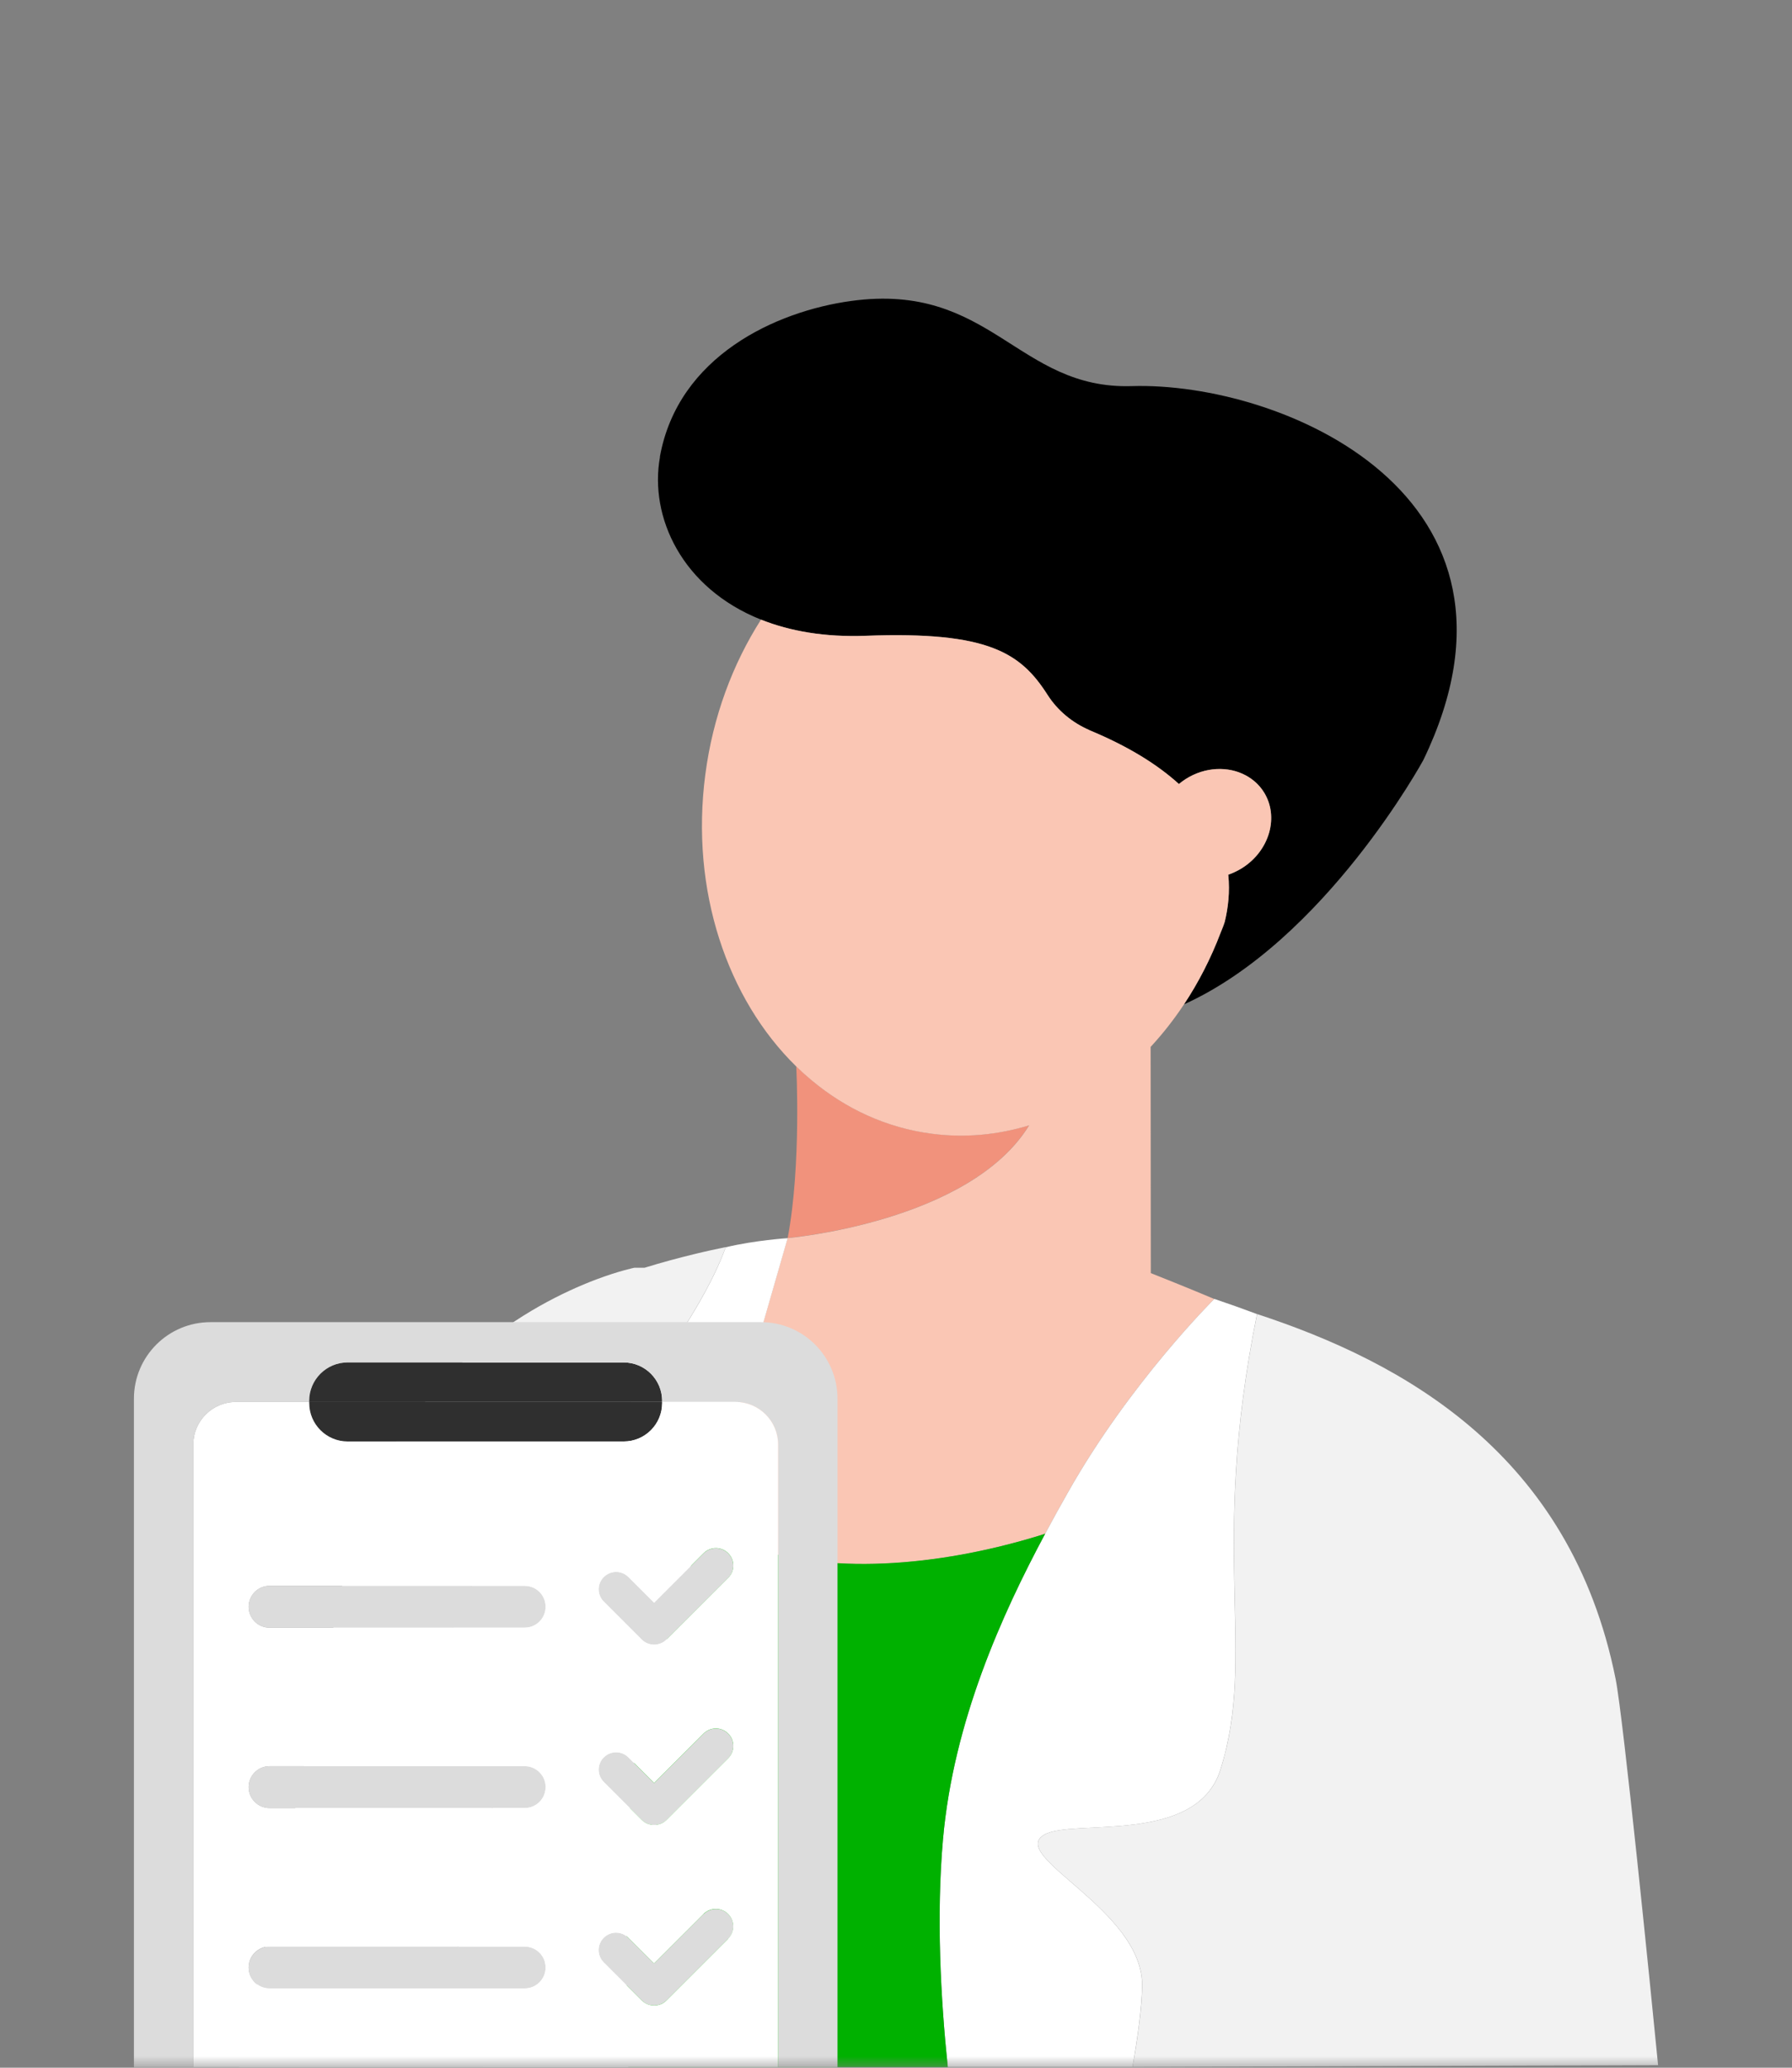 <svg width="78" height="90" viewBox="0 0 78 90" fill="none" xmlns="http://www.w3.org/2000/svg">
<rect x="0" y="0" width="78" height="90" fill="#808080" stroke="none"/>
<g clip-path="url(#clip0_1135_63460)">
<mask id="mask0_1135_63460" style="mask-type:alpha" maskUnits="userSpaceOnUse" x="0" y="0" width="78" height="90">
<rect width="78" height="90" fill="#D5EDD5"/>
</mask>
<g mask="url(#mask0_1135_63460)">
<path d="M28.722 19.886C29.51 15.493 33.789 13.544 37.047 13.1C43.135 12.265 44.279 16.959 49.261 16.806C55.797 16.607 67.507 21.572 61.953 33.083C61.953 33.083 57.683 40.933 51.536 43.716C52.167 42.763 52.705 41.717 53.133 40.59C53.209 40.425 53.273 40.268 53.306 40.132C53.455 39.526 53.539 38.827 53.463 38.073C53.616 38.023 53.768 37.955 53.916 37.87C53.967 37.84 54.018 37.815 54.069 37.781C55.264 37.018 55.683 35.536 55.005 34.468C54.806 34.155 54.535 33.917 54.221 33.748C53.463 33.341 52.455 33.371 51.608 33.909C51.502 33.977 51.408 34.049 51.315 34.125C50.4 33.295 49.138 32.494 47.409 31.778C47.409 31.778 47.414 31.778 47.418 31.778C46.681 31.456 46.037 30.935 45.596 30.244C44.427 28.414 43.016 27.474 37.691 27.673C35.895 27.741 34.374 27.47 33.124 26.97C29.676 25.597 28.256 22.492 28.727 19.89L28.722 19.886Z" fill="black"/>
<path d="M31.4 55.083C31.4 55.083 31.392 55.121 31.387 55.139C31.392 55.121 31.396 55.1 31.4 55.083Z" fill="white"/>
<path d="M34.658 46.415C34.87 46.622 35.086 46.817 35.31 47.004C36.802 48.253 38.577 49.084 40.547 49.342C42 49.533 43.436 49.393 44.796 48.978C42.203 53.206 34.285 53.884 34.285 53.884C34.887 50.727 34.658 46.41 34.658 46.41V46.415Z" fill="#F1927C"/>
<path d="M34.285 53.888C34.285 53.888 42.203 53.206 44.796 48.982C43.436 49.397 41.999 49.537 40.546 49.346C38.577 49.088 36.801 48.258 35.31 47.008C35.086 46.822 34.865 46.622 34.658 46.419C31.663 43.492 30.036 38.768 30.701 33.706C31.031 31.185 31.896 28.893 33.124 26.97C34.378 27.47 35.895 27.741 37.691 27.673C43.02 27.474 44.427 28.414 45.596 30.244C46.037 30.935 46.681 31.46 47.418 31.778H47.409C49.138 32.494 50.4 33.295 51.315 34.125C51.409 34.049 51.506 33.972 51.608 33.909C52.455 33.371 53.463 33.341 54.222 33.748C54.535 33.917 54.806 34.155 55.005 34.468C55.687 35.536 55.268 37.023 54.069 37.781C54.018 37.815 53.968 37.84 53.917 37.87C53.768 37.95 53.616 38.018 53.463 38.073C53.54 38.827 53.455 39.526 53.307 40.132C53.252 40.289 53.192 40.437 53.133 40.59C52.705 41.717 52.167 42.763 51.536 43.716C51.095 44.381 50.608 45 50.083 45.568L50.091 55.413C50.405 55.536 50.765 55.684 51.167 55.845C51.663 56.044 52.239 56.282 52.853 56.54C52.853 56.54 49.184 60.17 46.486 64.954C46.172 65.513 45.834 66.118 45.49 66.758C45.418 66.779 45.346 66.805 45.274 66.83C40.779 68.216 35.937 68.576 32.434 67.245C31.802 67.012 31.218 66.72 30.688 66.368L32.103 61.454L34.281 53.888H34.285Z" fill="#FAC6B4"/>
<path d="M19.716 72.342C20.343 75.451 25.541 75.553 25.117 76.51C24.282 78.396 20.876 78.082 20.05 79.942C19.195 81.874 20.143 86.195 21.008 89.97H10.408C12.721 79.569 15.377 66.69 15.377 66.69C17.797 59.607 23.198 56.735 25.943 55.693C26.96 55.311 27.612 55.18 27.612 55.18H28.057C28.82 54.943 29.574 54.744 30.273 54.574C30.506 54.519 30.73 54.464 30.951 54.417C31.171 54.371 31.379 54.324 31.586 54.282C30.552 57.192 27.244 61.586 24.969 63.81C20.618 68.067 19.326 70.38 19.72 72.338L19.716 72.342Z" fill="#F2F2F2"/>
<path d="M49.718 86.47C49.79 83.115 43.843 80.798 45.457 79.857C46.681 79.141 52.082 80.336 53.124 77.027C54.726 71.944 52.616 67.588 54.717 57.196C61.089 59.285 68.367 63.284 70.325 73.092C70.663 74.795 71.858 86.691 72.171 89.889L49.299 89.969C49.528 88.665 49.697 87.411 49.718 86.47Z" fill="#F2F2F2"/>
<path d="M53.12 77.027C52.078 80.336 46.676 79.141 45.452 79.857C43.842 80.798 49.786 83.115 49.714 86.47C49.692 87.411 49.523 88.665 49.294 89.969H41.254C40.944 86.996 40.749 83.399 41.046 80.052C41.499 74.93 43.617 70.262 45.494 66.754C45.837 66.114 46.172 65.508 46.49 64.949C49.188 60.166 52.857 56.536 52.857 56.536C53.497 56.752 54.111 56.972 54.713 57.196C52.611 67.588 54.721 71.944 53.12 77.027Z" fill="white"/>
<path d="M27.46 78.027C27.417 78.624 27.379 79.26 27.354 79.916C27.337 80.353 27.32 80.802 27.307 81.255C27.278 82.391 27.265 83.572 27.269 84.733C27.269 86.127 27.29 87.5 27.32 88.745C27.328 89.16 27.341 89.563 27.35 89.948C27.35 89.957 27.35 89.965 27.35 89.974H21.012C20.148 86.199 19.195 81.878 20.055 79.946C20.876 78.091 24.287 78.4 25.121 76.514C25.545 75.557 20.347 75.455 19.72 72.346C19.326 70.389 20.618 68.076 24.969 63.818C27.244 61.59 30.552 57.201 31.586 54.29C32.844 53.985 34.285 53.892 34.285 53.892L32.107 61.458L30.692 66.373C30.692 66.373 27.761 74.579 27.506 77.447C27.489 77.637 27.473 77.832 27.46 78.031V78.027Z" fill="white"/>
<path d="M41.258 89.97H27.35C27.35 89.97 27.35 89.953 27.35 89.944C27.337 89.559 27.329 89.156 27.32 88.741C27.291 87.496 27.274 86.123 27.27 84.729C27.27 83.568 27.278 82.391 27.308 81.251C27.32 80.798 27.333 80.349 27.354 79.912C27.384 79.256 27.418 78.62 27.46 78.023C27.473 77.824 27.49 77.629 27.507 77.438C27.761 74.57 30.693 66.364 30.693 66.364C31.222 66.716 31.807 67.008 32.438 67.241C35.941 68.567 40.784 68.211 45.279 66.826C45.351 66.805 45.423 66.779 45.495 66.754C43.618 70.257 41.5 74.93 41.046 80.052C40.75 83.395 40.945 86.996 41.254 89.97H41.258Z" fill="#00B100"/>
<path d="M27.35 79.912C27.379 79.256 27.413 78.62 27.456 78.023C27.413 78.62 27.375 79.256 27.35 79.912Z" fill="#00B100"/>
<path d="M27.307 81.255C27.277 82.391 27.265 83.573 27.269 84.733C27.269 83.573 27.277 82.395 27.307 81.255Z" fill="#00B100"/>
<path d="M27.308 81.255C27.32 80.802 27.333 80.353 27.354 79.916C27.337 80.353 27.32 80.802 27.308 81.255Z" fill="#00B100"/>
<path d="M28.82 60.976C28.82 60.052 28.07 59.302 27.146 59.302H15.127C14.204 59.302 13.454 60.052 13.454 60.976V61.022H28.815V60.976H28.82Z" fill="#2F2F2F"/>
<path d="M15.127 62.742H27.146C28.07 62.742 28.819 61.992 28.819 61.069V61.022H13.458V61.069C13.458 61.992 14.208 62.742 15.131 62.742H15.127Z" fill="#2F2F2F"/>
<path d="M27.934 71.368C28.082 71.516 28.277 71.588 28.472 71.588C28.667 71.588 28.861 71.516 29.01 71.368L31.696 68.682C31.992 68.385 31.992 67.906 31.696 67.61C31.399 67.313 30.92 67.313 30.624 67.61L28.472 69.762L27.353 68.644C27.057 68.347 26.578 68.347 26.282 68.644C25.985 68.94 25.985 69.419 26.282 69.715L27.938 71.372L27.934 71.368Z" fill="#DCDCDC"/>
<path d="M22.838 69.025H11.734C11.23 69.025 10.823 69.431 10.823 69.936C10.823 70.44 11.23 70.846 11.734 70.846H22.838C23.342 70.846 23.749 70.44 23.749 69.936C23.749 69.431 23.342 69.025 22.838 69.025Z" fill="#DCDCDC"/>
<path d="M27.934 79.218C28.082 79.366 28.277 79.438 28.472 79.438C28.667 79.438 28.861 79.366 29.01 79.218L31.696 76.532C31.992 76.235 31.992 75.757 31.696 75.46C31.399 75.163 30.92 75.163 30.624 75.46L28.472 77.612L27.353 76.494C27.057 76.197 26.578 76.197 26.282 76.494C25.985 76.79 25.985 77.269 26.282 77.566L27.938 79.222L27.934 79.218Z" fill="#DCDCDC"/>
<path d="M22.838 76.875H11.734C11.23 76.875 10.823 77.282 10.823 77.786C10.823 78.29 11.23 78.697 11.734 78.697H22.838C23.342 78.697 23.749 78.29 23.749 77.786C23.749 77.282 23.342 76.875 22.838 76.875Z" fill="#DCDCDC"/>
<path d="M30.62 83.31L28.468 85.462L27.349 84.344C27.053 84.047 26.574 84.047 26.278 84.344C25.981 84.64 25.981 85.119 26.278 85.416L27.934 87.072C28.078 87.216 28.269 87.292 28.472 87.292C28.675 87.292 28.866 87.212 29.01 87.072L31.696 84.386C31.992 84.09 31.992 83.611 31.696 83.314C31.399 83.018 30.921 83.018 30.624 83.314L30.62 83.31Z" fill="#DCDCDC"/>
<path d="M22.838 84.729H11.734C11.23 84.729 10.823 85.136 10.823 85.64C10.823 86.144 11.23 86.551 11.734 86.551H22.838C23.342 86.551 23.749 86.144 23.749 85.64C23.749 85.136 23.342 84.729 22.838 84.729Z" fill="#DCDCDC"/>
<path d="M8.413 62.873C8.413 61.852 9.239 61.022 10.264 61.022H13.458V60.975C13.458 60.052 14.208 59.302 15.132 59.302H27.151C28.074 59.302 28.824 60.052 28.824 60.975V61.022H32.018C33.039 61.022 33.87 61.852 33.87 62.873V89.974H36.454V60.882C36.454 59.039 34.963 57.548 33.12 57.548H9.163C7.32 57.548 5.829 59.039 5.829 60.882V89.974H8.413V62.873Z" fill="#DCDCDC"/>
<path d="M32.018 61.022H28.824V61.069C28.824 61.992 28.074 62.742 27.15 62.742H15.132C14.208 62.742 13.458 61.992 13.458 61.069V61.022H10.264C9.243 61.022 8.413 61.853 8.413 62.874V89.974H33.869V62.874C33.869 61.853 33.039 61.022 32.018 61.022ZM26.282 68.639C26.578 68.343 27.057 68.343 27.354 68.639L28.472 69.758L30.624 67.606C30.921 67.309 31.399 67.309 31.696 67.606C31.993 67.902 31.993 68.381 31.696 68.677L29.01 71.363C28.862 71.512 28.667 71.584 28.472 71.584C28.277 71.584 28.082 71.512 27.934 71.363L26.278 69.707C25.981 69.41 25.981 68.932 26.278 68.635L26.282 68.639ZM26.282 76.49C26.578 76.193 27.057 76.193 27.354 76.49L28.472 77.608L30.624 75.456C30.921 75.159 31.399 75.159 31.696 75.456C31.993 75.752 31.993 76.231 31.696 76.528L29.01 79.213C28.862 79.362 28.667 79.434 28.472 79.434C28.277 79.434 28.082 79.362 27.934 79.213L26.278 77.557C25.981 77.26 25.981 76.782 26.278 76.485L26.282 76.49ZM22.842 86.547H11.734C11.23 86.547 10.823 86.14 10.823 85.636C10.823 85.132 11.23 84.725 11.734 84.725H22.838C23.342 84.725 23.748 85.132 23.748 85.636C23.748 86.14 23.342 86.547 22.838 86.547H22.842ZM22.842 78.697H11.734C11.23 78.697 10.823 78.29 10.823 77.786C10.823 77.282 11.23 76.875 11.734 76.875H22.838C23.342 76.875 23.748 77.282 23.748 77.786C23.748 78.29 23.342 78.697 22.838 78.697H22.842ZM22.842 70.847H11.734C11.23 70.847 10.823 70.44 10.823 69.936C10.823 69.432 11.23 69.025 11.734 69.025H22.838C23.342 69.025 23.748 69.432 23.748 69.936C23.748 70.44 23.342 70.847 22.838 70.847H22.842ZM31.696 84.386L29.01 87.072C28.866 87.216 28.675 87.292 28.472 87.292C28.269 87.292 28.078 87.212 27.934 87.072L26.278 85.416C25.981 85.119 25.981 84.64 26.278 84.344C26.574 84.047 27.053 84.047 27.349 84.344L28.468 85.462L30.62 83.31C30.916 83.014 31.395 83.014 31.692 83.31C31.988 83.607 31.988 84.085 31.692 84.382L31.696 84.386Z" fill="white"/>
</g>
</g>
<defs>
<clipPath id="clip0_1135_63460">
<rect width="78" height="90" fill="white"/>
</clipPath>
</defs>
</svg>
